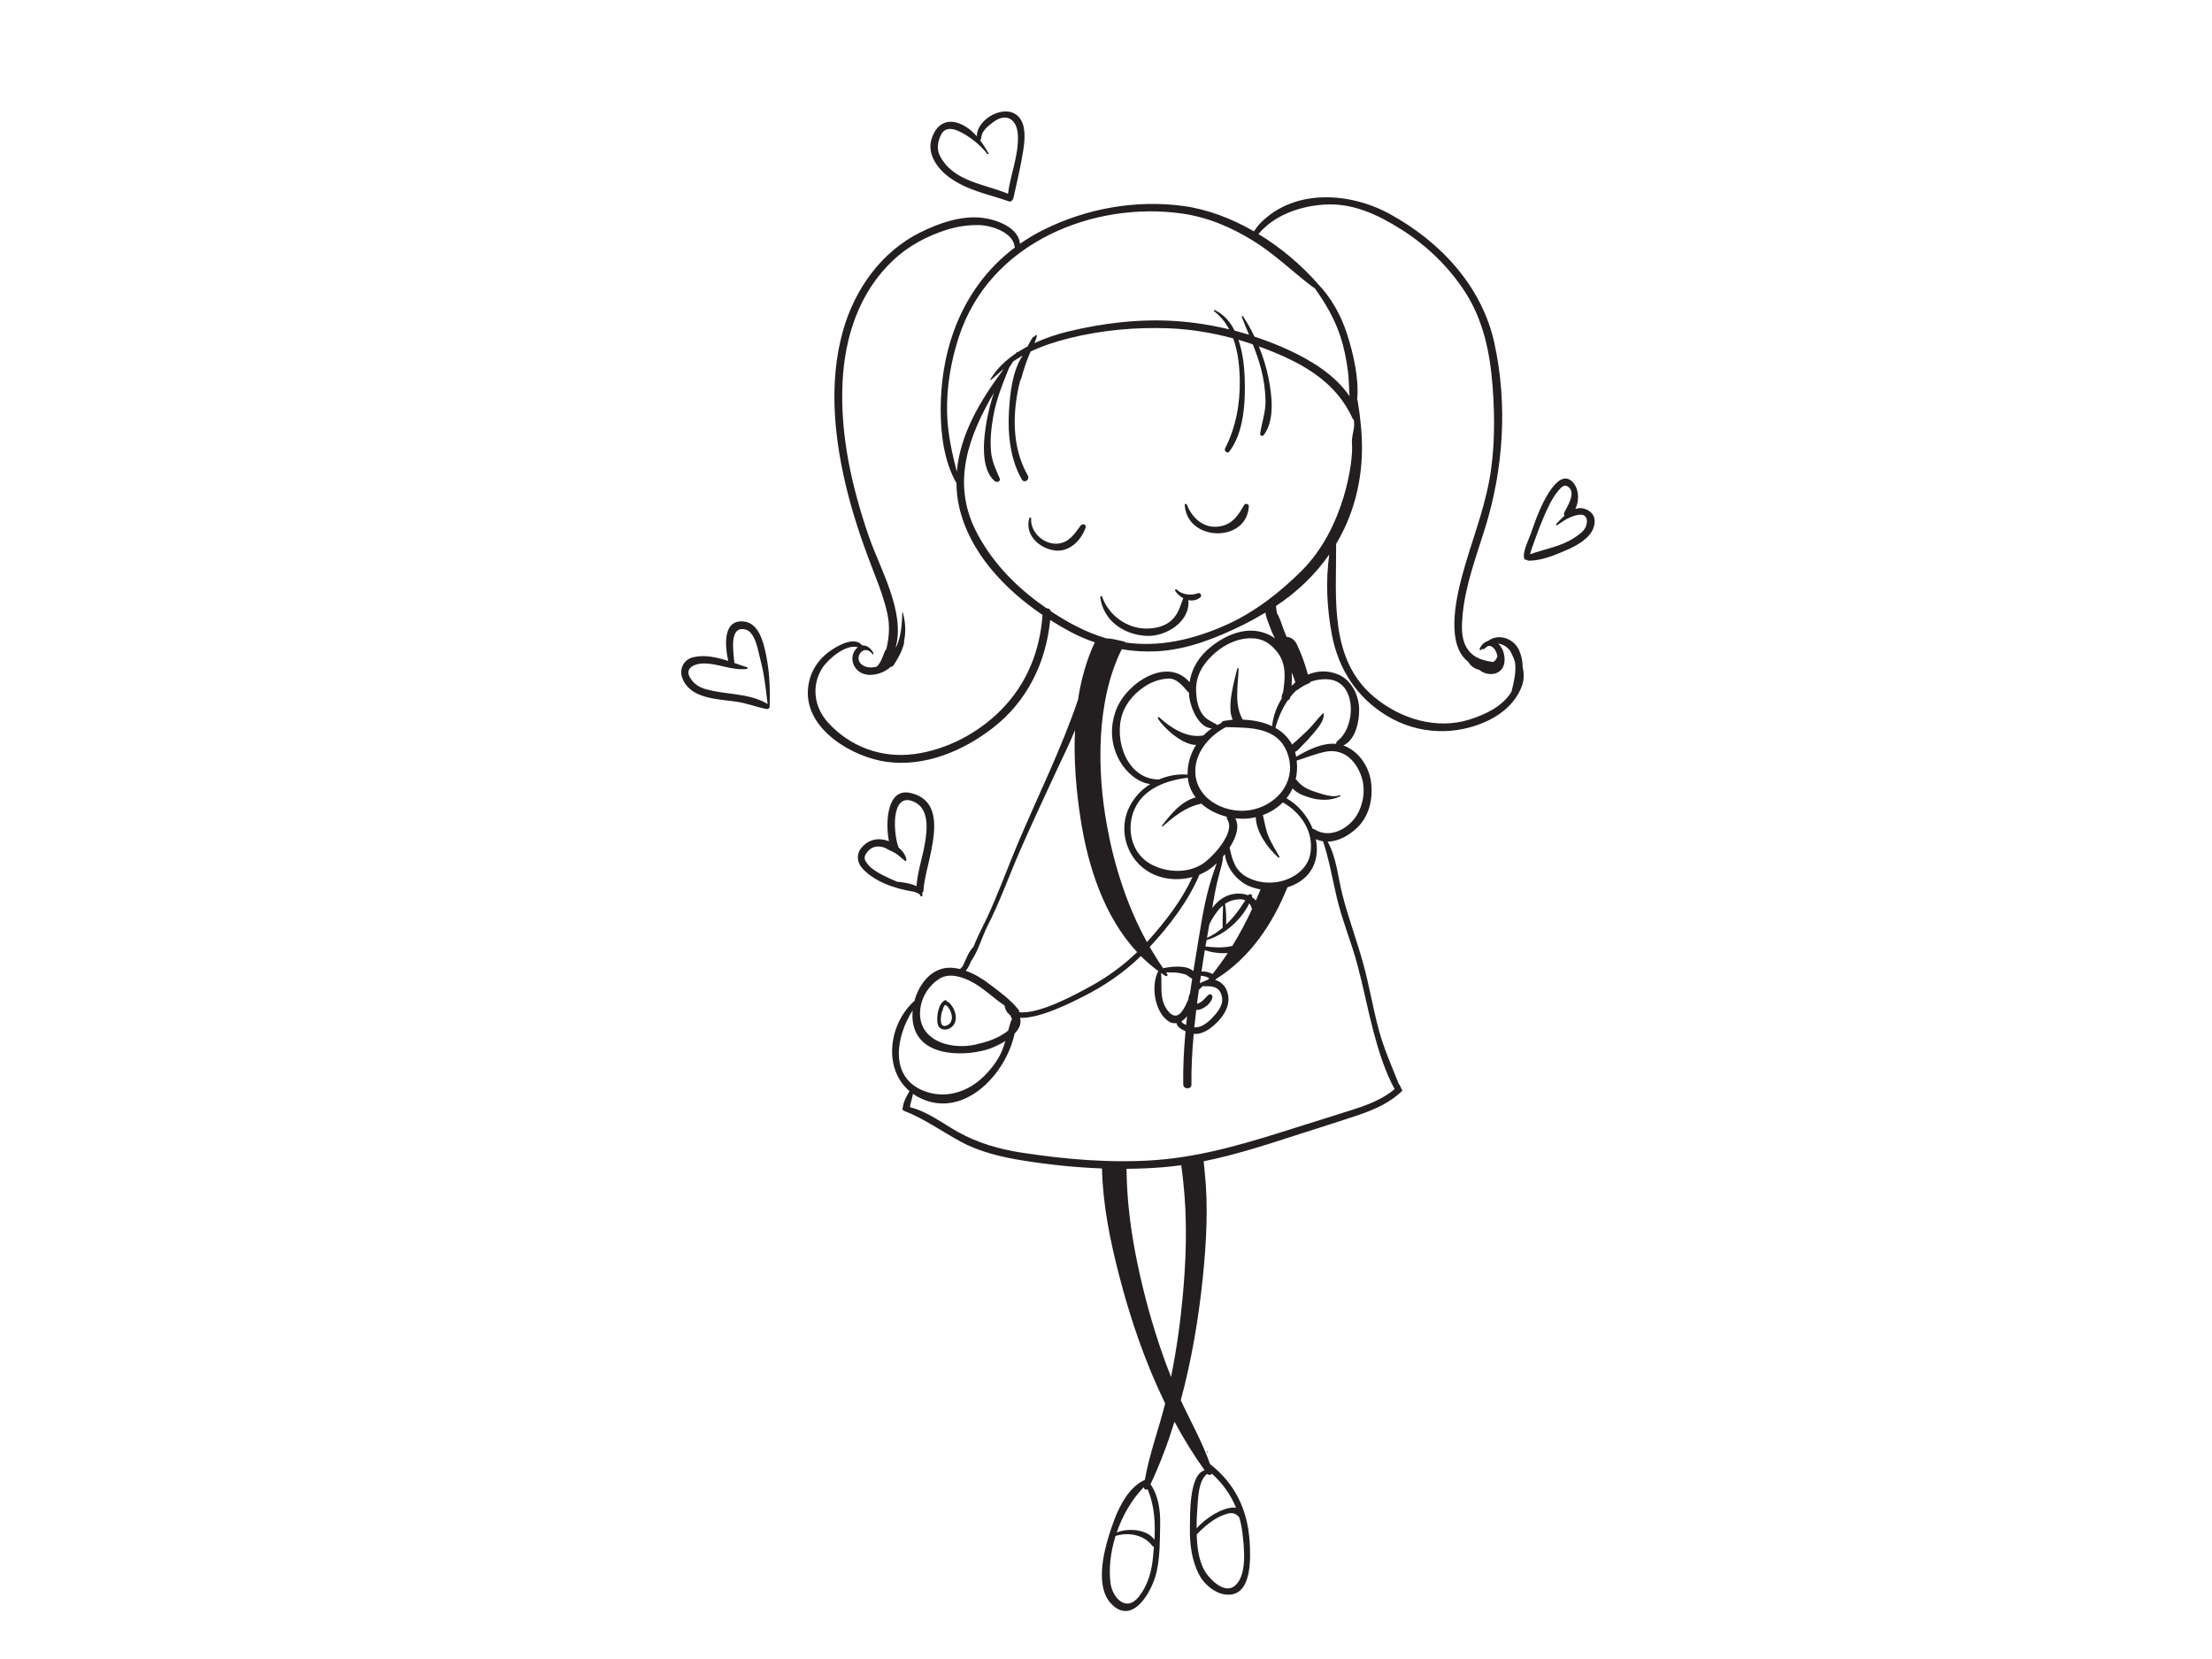 <?xml version="1.0" encoding="utf-8"?>
<!-- Generator: Adobe Illustrator 17.0.0, SVG Export Plug-In . SVG Version: 6.00 Build 0)  -->
<!DOCTYPE svg PUBLIC "-//W3C//DTD SVG 1.1//EN" "http://www.w3.org/Graphics/SVG/1.1/DTD/svg11.dtd">
<svg version="1.1" id="Layer_1" xmlns="http://www.w3.org/2000/svg" xmlns:xlink="http://www.w3.org/1999/xlink" x="0px" y="0px"
	 width="800px" height="600px" viewBox="0 0 800 600" enable-background="new 0 0 800 600" xml:space="preserve">
<g>
	<path fill="#231F20" d="M436.811,525.143c-0.061-0.056-0.123-0.121-0.188-0.17c-0.01-0.129-0.224-0.129-0.2,0
		c0.018,0.222,0.125,0.307,0.339,0.372C436.89,525.382,436.94,525.176,436.811,525.143z"/>
	<path fill="#231F20" d="M343.814,363.187c-0.493-0.59-0.974-0.897-1.42-1.002c0.057-0.319-0.331-0.594-0.626-0.44
		c-2.486,1.252-3.042,5.832-2.712,8.227c0.438,3.102,4.16,2.969,5.768,0.804C346.52,368.514,345.464,365.158,343.814,363.187z
		 M343.531,370.114c-0.519,0.598-1.941,1.309-2.659,0.711c-0.725-0.61-0.622-2.024-0.576-2.844c0.042-0.731,0.192-1.438,0.384-2.141
		c0.095-0.065,0.177-0.149,0.21-0.291c0.043-0.202,0.121-0.598,0.239-0.99c0.113-0.278,0.22-0.549,0.359-0.812
		c0.103-0.133,0.234-0.234,0.384-0.234c0.579-0.02,1.151,0.937,1.405,1.329C344.218,366.309,344.812,368.684,343.531,370.114z"/>
	<path fill="#231F20" d="M329.269,286.783c-8.438-1.923-9.118,10.469-7.784,17.445c-3.48-1.313-7.115-0.905-9.877,2.319
		c-1.901,2.205-1.733,5.21,0.141,7.359c4.17,4.807,11.867,7.537,18.437,8.531c1.141,0.291,2.504,0.747,2.706,1.531
		c0.111,0.404,0.662,0.287,0.708-0.101c0.029-0.347-0.018-0.663-0.079-0.962c0.267-0.21,0.469-0.517,0.481-0.953
		C334.437,312.177,344.987,290.353,329.269,286.783z M331.463,320.517c-1.959-1.038-4.799-1.373-6.427-1.587
		c-0.139-0.016-0.256,0-0.355,0.041c-1.939-0.776-3.835-1.64-5.657-2.585c-2.262-1.196-4.663-2.67-5.976-4.932
		c-0.766-1.329-0.043-2.617,0.86-3.623c1.818-2.02,4.14-1.971,6.303-1.151c0.834,0.57,1.828,0.973,2.733,1.418
		c0.014,0.012,0.024,0.012,0.024,0.024c0.022,0.008,0.045,0.008,0.05,0.016c0.136,0.073,0.277,0.137,0.416,0.206
		c1.472,0.812,2.539,2.008,3.888,2.977c0.28,0.202,0.547-0.129,0.505-0.388c-0.234-1.608-1.361-3.187-2.823-4.402
		c-1.803-4.354-3.158-20.268,5.407-16.633c5.757,2.439,4.97,10.098,4.102,15.098C333.619,310.246,331.83,315.21,331.463,320.517z"/>
	<path fill="#231F20" d="M433.273,214.531c-2.48,0.961-5.744,0.598-7.709-1.301c-0.277-0.278-0.767,0.077-0.555,0.424
		c0.695,1.091,1.737,2.06,2.937,2.69c-1.091,2.762-1.686,5.429-3.906,7.674c-2.387,2.444-5.99,3.276-9.284,3.312
		c-7.135,0.065-13.834-4.802-16.146-11.491c-0.117-0.364-0.753-0.327-0.703,0.101c1.109,8.563,8.533,13.661,16.849,14.04
		c6.939,0.307,15.854-5.211,15.009-12.938c1.505,0.327,3.07,0.077,4.373-1.03C434.81,215.455,434.105,214.212,433.273,214.531z"/>
	<path fill="#231F20" d="M390.866,190.037c-2.238,3.029-4.197,6.208-8.313,6.58c-4.994,0.436-9.971-4.103-9.629-9.096
		c0.02-0.396-0.566-0.456-0.673-0.097c-1.69,5.97,3.421,10.752,8.989,11.624c5.38,0.84,9.779-3.546,11.397-8.264
		C393.021,189.666,391.474,189.218,390.866,190.037z"/>
	<path fill="#231F20" d="M449.93,182.682c-2.327,4.112-4.564,7.355-9.682,7.804c-5.287,0.448-9.203-3.381-11.006-7.989
		c-0.15-0.38-0.786-0.372-0.764,0.097c0.753,13.341,22.401,13.895,23.181,0.558C451.711,182.214,450.364,181.89,449.93,182.682z"/>
	<path fill="#231F20" d="M276.464,234.193c-0.972-3.882-2.846-8.947-7.462-9.419c-7.677-0.796-6.836,8.785-5.63,14.258
		c-4.191-1.329-8.535-2.334-12.679-1.329c-3.613,0.86-5.226,4.552-3.794,7.88c2.003,4.665,6.634,6.269,11.301,7.101
		c2.678,0.476,5.396,0.711,8.08,1.087c3.756,0.521,7.275,1.963,10.974,2.65c0.715,0.125,1.228-0.501,1.099-1.082
		C278.576,248.003,278.247,241.358,276.464,234.193z M254.937,249.154c-2.199-0.654-4.009-1.898-5.237-3.841
		c-2.337-3.684,1.472-5.223,4.297-5.348c5.491-0.25,10.5,2.666,16.124,1.955c0.317-0.041,0.412-0.485,0.075-0.59
		c-1.495-0.464-3.032-1.018-4.607-1.559c-0.277-3.926-2.082-13.39,3.892-12.141c3.752,0.78,4.73,8.021,5.552,11.067
		c1.377,5.101,1.943,10.631,2.583,15.906C270.74,250.483,262.389,251.38,254.937,249.154z"/>
	<path fill="#231F20" d="M368.477,42.323c-4.609-5.186-15.304,0.553-15.175,6.996c-1.674-1.907-3.645-3.538-6-4.524
		c-5.216-2.161-8.92,0.501-10.443,5.643c-1.607,5.376,2.262,10.595,6.336,13.608c6.491,4.811,14.204,6.184,21.688,8.773
		c0.638,0.226,1.184-0.194,1.408-0.719c0.095-0.113,0.182-0.251,0.22-0.42c1.26-5.731,2.658-11.516,3.564-17.316
		C370.65,50.68,371.195,45.392,368.477,42.323z M364.551,70.079c-8.701-3.655-19.638-4.318-24.576-13.624
		c-1.337-2.525-0.822-5.409,0.426-7.824c1.438-2.774,4.34-2.193,6.62-1.066c3.667,1.786,7.559,4.823,10.035,8.111
		c0.192,0.266,0.618,0.024,0.448-0.267c-0.897-1.571-1.9-3.167-3.027-4.661c0.476-0.461,0.337-0.893,0.487-1.6
		c0.458-2.112,2.827-3.954,4.467-5.142c4.675-3.356,8.294-0.719,8.672,4.504C368.622,55.736,365.468,62.938,364.551,70.079z"/>
	<path fill="#231F20" d="M573.406,184.12c-1.256-0.493-2.494-0.436-3.686-0.045c1.765-3.344,1.234-8.421-1.785-10.449
		c-3.08-2.06-6.15,2.048-7.583,4.217c-3.023,4.617-4.966,10.11-6.755,15.296c-0.612,1.765-3.383,7.291-2.177,9.1
		c0.16,0.226,0.396,0.275,0.64,0.17c0.022-0.016,0.032-0.024,0.041-0.036c0.163,0.235,0.43,0.404,0.824,0.404
		c4.639,0.016,9.555-2.056,13.745-3.89c3.615-1.58,8.571-4.241,9.767-8.393C577.285,187.513,576.318,185.263,573.406,184.12z
		 M573.289,190.954c-0.84,1.523-2.451,2.541-3.849,3.482c-4.966,3.292-10.649,4.059-16.078,6.023
		c0.252-0.768,0.426-1.571,0.616-2.084c1.345-3.769,2.698-7.549,4.267-11.241c1.494-3.486,3.145-7.182,5.671-10.058
		c0.64-0.727,1.717-1.829,2.763-1.3c3.817,1.939,0.149,7.355-0.963,9.597c-0.178,0.347-0.111,0.808,0.099,1.135
		c-1.131,1.006-2.145,2.1-2.987,2.997c-0.21,0.226,0.077,0.634,0.343,0.44c2.399-1.68,4.98-3.442,7.955-3.777
		C574.387,185.792,574.355,189.032,573.289,190.954z"/>
	<path fill="#231F20" d="M550.714,241.395c-0.02-2.137-0.432-4.249-1.286-6.168c-2.018-4.548-7.668-6.164-11.148-3.473
		c-1.412,0.371-2.617,1.563-3.163,2.936c-0.117,0.279,0.256,0.537,0.481,0.388c0.214-0.15,0.438-0.307,0.673-0.469
		c0.061,0.182,0.285,0.303,0.467,0.117c0.446-0.432,0.911-0.788,1.375-1.066c0.461-0.105,0.929-0.101,1.388,0.186
		c1.129,0.654,1.723,1.971,2.023,3.28c0.008,0.048,0.008,0.105,0.022,0.165c-0.2,0.913-0.694,1.632-1.559,2.165
		c-0.049-0.004-0.085-0.049-0.146-0.061c-4.116-0.586-7.583-1.757-9.664-5.606c-1.832-3.421-1.545-7.925-1.182-11.645
		c1.014-10.603,4.928-20.955,8.07-31.041c6.709-21.5,8.232-44.838,3.413-66.948c-4.518-20.753-19.693-36.873-37.952-46.826
		c-14.288-7.783-34.278-9.213-46.618,3.284c-0.902,0.921-1.69,1.971-2.409,3.054c-8.07-4.673-16.839-8.01-25.695-9.193
		c-17.156-2.282-34.86,0.921-50.329,8.595c-3.026,1.503-5.889,3.207-8.575,5.089c-0.565-5.998-8.656-8.801-13.713-9.387
		c-7.569-0.889-15.662,1.963-22.341,5.275c-14.104,6.992-23.669,20.503-27.914,35.391c-5.501,19.323-3.126,40.327,1.805,59.48
		c2.593,10.054,6.067,19.865,9.864,29.518c1.712,4.366,3.272,8.769,4.296,13.365c1.022,4.641,0.672,8.83-0.394,13.168
		c-0.149,0.036-0.303,0.121-0.383,0.319c-0.877,2.003-1.41,4.326-3.042,5.792c-1.834,0.578-4.021,0.404-5.479-0.776
		c-3.009-2.439,0.802-7.783,3.989-3.728c0.17,0.23,0.448-0.048,0.351-0.263c-0.735-1.644-2.401-3.066-4.116-2.888
		c-2.537-3.167-7.796-0.457-10.677,1.373c-5.251,3.349-8.601,8.543-8.965,14.795c-0.832,14.359,16.207,24.235,28.407,25.931
		c13.84,1.915,27.693-3.902,38.453-12.234c12.491-9.67,19.243-23.649,20.775-39.054c2.433,1.543,4.898,2.985,7.339,4.273
		c2.833,1.515,5.78,2.767,8.789,3.797c-3.042,6.503-4.97,13.531-6.069,20.781c-6.079,17.913-14.513,34.752-21.868,52.198
		c-3.7,8.773-6.901,17.74-10.932,26.391c-1.387,2.973-2.94,5.833-4.221,8.866c-0.261,0.618-0.523,1.256-0.79,1.898
		c-0.055,0.036-0.097,0.065-0.139,0.109c-1.099,1.192-1.8,2.573-2.45,4.048c-0.432,0.953-0.876,1.915-1.313,2.872
		c-0.299,0.343-0.624,0.682-0.951,0.99c-0.972-0.218-1.949-0.392-2.967-0.457c-6.959-0.416-11.776,5.53-13.527,11.988
		c-9.312,8.276-11.433,24.514-1.771,32.624c-0.989,1.709-2.005,3.458-2.369,5.429c-0.02,0.113-0.008,0.226-0.008,0.343
		c-0.329,0.42-0.266,1.111,0.414,1.374c7.402,2.88,13.62,7.432,20.549,11.176c6.911,3.732,14.775,5.554,22.465,6.794
		c9.351,1.498,18.952,2.496,28.545,2.86c0.012,0.133,0.012,0.275,0.022,0.428c0.321,12.804,2.924,25.657,6.172,38.202
		c4.029,15.623,9.429,31.505,16.657,46.353c-2.248,9.144-5.746,18.382-7.345,27.644c-7.157,3.211-10.728,12.909-12.885,19.772
		c-2.129,6.814-4.978,18.83,0.555,24.857c7.797,8.454,14.918-4.245,16.52-11.083c1.331-5.651,1.234-11.701,1.351-17.473
		c0.099-5.037-0.586-10.279-3.486-14.484c3.393-7.254,6.261-14.84,8.68-22.615c3.282,6.111,6.889,12.004,10.888,17.566
		c-5.738,1.494-5.247,16.774-5.322,20.717c-0.107,5.889,0.608,11.964,3.435,17.206c2.07,3.861,6.723,7.521,11.334,7.016
		c7.804-0.848,7.153-13.866,6.826-19.206c-0.725-11.447-5.251-20.902-14.343-28.015c-2.734-7.892-7.038-15.437-10.556-23.071
		c3.944-14.597,6.453-29.668,7.963-44.293c1.313-12.857,2.027-25.883,0.68-38.424c-0.125-1.196-0.242-2.44-0.371-3.692
		c12.138-2.46,24.037-6.394,35.742-10.187c6.875-2.221,13.808-4.354,20.644-6.689c5.63-1.919,11.231-4.439,15.484-8.672
		c-0.394-0.727-0.725-1.47-1.034-2.226c-0.047,0.029-0.089,0.069-0.127,0.121c-2.647-6.644-5.536-13.075-7.4-20.022
		c-2.124-7.9-3.433-15.991-5.61-23.871c-2.282-8.276-5.332-16.371-7.462-24.667c-1.654-6.43-2.123-13.511-5.396-19.392
		c4.009-0.048,8.04-2.399,10.974-5.328c4.304-4.326,5.52-10.708,4.677-16.532c-0.79-5.542-4.617-11.051-9.963-12.913
		c4.483-2.137,5.804-8.785,5.707-13.252c-0.105-4.96-2.834-10.502-7.612-12.445c-3.842-1.58-7.571-1.345-10.908,0.065
		c-1.026-3.785-2.339-7.476-4.031-11.006c-0.844-1.737-2.242-2.525-3.688-2.654c-0.331-0.824-0.652-1.652-0.993-2.46
		c-0.735-1.81-1.345-4.277-2.464-6.026c-0.168-0.876-0.311-1.757-0.386-2.666c7.658-5.069,14.204-11.334,19.281-18.641
		c-1.378,9.553-0.82,19.707,0.927,28.94c2.369,12.529,8.957,22.728,19.887,29.397c11.263,6.855,25.121,7.347,36.891,1.612
		c5.239-2.553,9.748-6.652,11.869-12.138C551.217,246.04,551.239,243.669,550.714,241.395z M416.948,563.66
		c-0.515,4.944-1.906,9.803-5.033,13.766c-4.692,5.929-9.678,0.271-10.312-5.037c-0.64-5.344,0.087-11.241,1.854-16.88
		c4.566-1.522,10.374-0.371,13.214,3.486c0.17,0.247,0.426,0.355,0.668,0.368C417.237,560.785,417.11,562.219,416.948,563.66z
		 M417.526,556.911c-2.434-3.756-9.363-4.427-13.65-2.67c2.133-6.216,5.534-12.053,9.779-16.391c0.045,0.776,0.832,1.111,1.42,0.764
		C417.526,544.523,417.867,550.634,417.526,556.911z M448.223,548.837c0.511,1.818,0.907,3.712,1.131,5.675
		c0.598,5.158,1.878,15.688-3.07,19.246c-3.646,2.63-8.737-2.613-10.386-5.307c-2.408-3.93-2.943-8.93-3.094-13.519
		c1.858-1.886,3.744-3.615,5.992-5.11c1.549-1.01,3.223-1.817,4.998-2.339C445.897,546.874,447.107,547.472,448.223,548.837z
		 M438.305,532.979c3.906,3.526,6.826,7.646,8.725,12.307c-4.235-0.618-11.122,3.736-14.258,7.497
		c-0.018-3.243,0.174-6.507,0.43-9.722c0.263-3.248,0.626-7.844,3.399-10.025C437.089,533.626,437.932,533.488,438.305,532.979z
		 M379.788,84.77c14.523-7.169,31.626-9.803,47.64-7.549c9.367,1.317,18.045,5.024,26.02,9.997
		c7.818,4.859,14.282,11.318,21.605,16.782c0.15,0.105,0.289,0.153,0.424,0.177c3.795,5.364,7.081,10.87,9.225,17.288
		c1.385,4.124,2.227,8.45,2.793,12.764c0.394,2.985,0.364,6.059,0.588,9.064c-5.182-7.594-13.545-12.764-21.815-16.613
		c-4.098-1.907-8.3-3.534-12.572-4.944c-1.226-2.577-2.603-5.037-4.108-7.307c-0.16-0.235-0.598-0.085-0.483,0.198
		c0.846,2.177,1.741,4.31,2.617,6.446c-1.728-0.533-3.457-1.038-5.194-1.482c-1.612-3.199-3.902-5.889-7.157-7.432
		c-0.283-0.141-0.501,0.242-0.24,0.436c2.333,1.789,4.09,4.015,5.424,6.519c-6.269-1.507-12.656-2.529-19.119-2.981
		c-13.063-0.909-26.572,0.694-39.273,3.793c-3.914,0.961-8.072,2.327-12.038,4.156c0.355-0.848,0.673-1.692,0.874-2.533
		c0.087-0.364-0.371-0.541-0.575-0.25c-0.075,0.117-0.16,0.23-0.234,0.343c-0.022,0.028,0,0.057,0.022,0.065
		c-0.555-0.093-0.887,0.562-1.363,1.357c-0.43,0.727-0.826,1.479-1.196,2.23c-1.226,0.654-2.433,1.329-3.593,2.084
		c-0.117-0.065-0.267-0.081-0.376,0.048c-0.105,0.134-0.21,0.263-0.317,0.404c-3.7,2.504-6.919,5.566-9.159,9.322
		c-0.109,0.178,0.138,0.359,0.297,0.218c1.46-1.329,2.9-2.617,4.373-3.853c-0.065,0.125-0.129,0.258-0.196,0.388
		c-8.206,11.019-15.504,23.314-16.639,36.708c-1.785-7.004-3.322-13.822-3.51-21.278c-0.236-9.338,1.365-18.665,4.263-27.53
		C352.31,105.026,364.09,92.537,379.788,84.77z M362.047,256.768c-8.349,8.418-19.61,14.384-31.392,15.954
		c-11.804,1.575-23.298-2.638-31.25-11.471c-4.994-5.55-6.03-13.248-2.036-19.594c1.961-3.122,8.527-8.874,12.877-7.569
		c-0.107,0.085-0.224,0.17-0.331,0.279c-2.418,2.327-2.044,6.087,0.428,8.224c2.818,2.395,7.252,1.563,10.14-0.153
		c0.62-0.368,1.185-0.836,1.725-1.321c0.335,0.02,0.685-0.101,0.886-0.4c0.586-0.861,1.099-1.721,1.569-2.589
		c1.077-1.749,1.848-3.712,2.322-5.562c0.053-0.214,0.02-0.404-0.042-0.57c0.719-3.381,0.608-6.887-0.471-10.619
		c-0.022-0.073-0.135-0.053-0.135,0.02c-0.095,3.13-0.244,6.232-1.024,9.254c-0.248,0.981-0.598,1.934-0.982,2.868
		c-0.139,0.214-0.289,0.44-0.426,0.654c3.655-12.719-5.76-28.783-9.629-40.032c-6.172-17.913-10.437-36.582-9.565-55.639
		c0.757-16.633,5.982-32.765,18.322-44.39c5.499-5.174,12.279-8.793,19.456-11.035c3.742-1.159,7.602-1.753,11.517-1.672
		c4.32,0.073,12.283,2.484,12.923,7.755c0.022,0.129,0.065,0.242,0.107,0.347c-10.195,7.67-17.703,18.055-22.156,30.455
		c-3.233,8.967-4.653,18.584-4.667,28.088c-0.034,8.785,1.224,18.923,5.697,26.662c0.036,2.88,0.331,5.812,1.026,8.802
		c3.732,16.185,16.261,29.493,30.113,38.905C376.101,235.481,371.377,247.365,362.047,256.768z M351.179,347.676
		c2.632-3.728,4.074-9.112,5.891-12.634c4.57-8.914,7.911-18.43,11.929-27.607c4.284-9.762,8.804-19.42,13.287-29.106
		c2.099-4.564,4.562-9.355,6.501-14.274c-0.523,10.946,0.459,22.03,2.036,32.216c2.66,17.126,8.522,35.314,20.434,48.078
		c-5.033,4.859-10.673,8.991-16.849,12.352c-4.168,2.266-18.616,10.433-25.996,9.335c0.19-0.121,0.321-0.38,0.168-0.586
		c-2.894-3.777-7.131-6.814-10.906-9.674c-2.561-1.943-5.374-3.627-8.395-4.681C350.083,350.144,350.668,348.937,351.179,347.676z
		 M427.325,365.97c-2.23,2.831-4.51,0.646-5.845-1.745c-2.141-3.854-1.137-8.232-1.565-12.356c0.531,0.367,1.038,0.759,1.608,1.111
		c0.396,0.242,0.961-0.266,0.662-0.67c-0.16-0.214-0.299-0.428-0.458-0.638c1.089,0.041,2.195,0,3.265,0.061
		c1.166,0.065,2.31,0.287,3.442,0.598c1.074,0.299,1.69,1.167,2.69,1.604c0.008,0.004,0.028,0.004,0.05,0.02
		c-0.277,1.798-0.555,3.599-0.822,5.412c-0.327,0.662-0.533,1.381-0.588,2.112C429.06,363.029,428.403,364.604,427.325,365.97z
		 M429.328,367.521c-0.119,1.058-0.253,2.104-0.364,3.171c-0.808-0.364-1.513-0.804-1.692-1.301
		C428.026,368.926,428.723,368.28,429.328,367.521z M420.658,350.168c-1.725-2.492-3.337-5.057-4.851-7.69
		c7.061-7.578,14-16.617,17.989-26.154c1.537-0.634,2.999-1.45,4.308-2.432c0.575-0.44,1.24-1.03,1.92-1.68
		c-0.961,2.823-1.939,5.642-2.748,8.522c-2.21,7.905-3.32,16.407-4.698,24.518c-0.339,1.975-0.668,3.974-0.988,5.974
		C429.31,348.981,423.807,349.478,420.658,350.168z M420.531,298.867c3.944-3.494,8.351-7.048,13.62-8.115
		c0.113-0.032,0.202-0.089,0.299-0.129c2.547,2.31,5.841,3.926,9.284,4.774c-0.097,0.311-0.071,0.646,0.137,0.973
		c3.086,4.58-5.17,13.495-8.72,15.906c-5.406,3.672-13.008,3.356-18.628,0.432c-7.303-3.789-9.405-12.966-6.164-20.167
		c3.383-7.504,11.635-10.308,19.218-11.289c0.263,2.727,1.309,5.114,2.852,7.15c-5.332,1.446-8.953,6.018-12.196,10.223
		C420.093,298.811,420.386,299.001,420.531,298.867z M442.211,335.515c-1.761,1.499-3.655,2.795-5.695,3.659
		c0.289-1.628,0.573-3.255,0.864-4.891c1.097-2.278,2.462-4.427,4.33-6.297c0.184-0.194,0.404-0.327,0.594-0.493
		C442.324,330.171,442.084,332.837,442.211,335.515z M434.333,352.887c0.529,0.04,1.065,0.113,1.618,0.283
		c0.501,0.15,0.939,0.384,1.365,0.642c-0.137,0.162-0.266,0.339-0.404,0.505c-0.471,0.113-0.929,0.311-1.377,0.59
		c-0.551,0.141-1.099,0.383-1.608,0.703C434.056,354.708,434.193,353.804,434.333,352.887z M432.637,365.271
		c2.535,0.077,5.766-2.581,5.841-4.795c0.034-0.614-0.766-1.147-1.299-0.747c-0.929,0.666-1.527,1.664-2.444,2.355
		c-0.412,0.319-1.159,0.852-1.822,0.945c0.214-1.672,0.438-3.344,0.668-5.017c0.481-0.545,1.04-1.014,1.616-1.47
		c0.135,0.121,0.317,0.177,0.495,0.17c3.351-0.206,5.814,0.513,6.303,4.281c0.376,2.84-2.068,5.602-3.882,7.444
		c-1.575,1.6-3.827,3.316-6.172,3.106C432.156,369.455,432.38,367.363,432.637,365.271z M434.553,351.356
		c0.182-1.252,0.367-2.521,0.555-3.773c0.202-1.321,0.426-2.637,0.64-3.954c2.29,0.82,5.352,1.268,8.284,1.054
		c-1.714,2.601-3.54,5.13-5.477,7.569C437.37,351.627,435.908,351.271,434.553,351.356z M435.963,342.312
		c0.137-0.776,0.277-1.547,0.416-2.33c6.378-1.802,12.499-7.23,15.449-13.265c0.446,0.574,0.759,1.276,1.004,2.036
		c-2.123,4.577-4.477,9.044-7.135,13.321C442.712,342.89,439.384,342.672,435.963,342.312z M443.055,326.883
		c1.596-1.079,3.482-1.628,5.465-1.636c0.737-0.017,1.335,0.121,1.858,0.347c-1.836,3.033-4.191,6.168-6.933,8.789
		C443.544,331.883,443.455,329.351,443.055,326.883z M452.765,324.48c0.024-0.057,0.042-0.101,0.053-0.145
		c0.283-0.816-0.967-1.321-1.377-0.582c-0.01,0.008-0.01,0.029-0.016,0.045c-1.98-0.764-4.395-0.828-6.54-0.186
		c-2.688,0.796-4.811,2.561-6.473,4.811c0.149-0.828,0.299-1.664,0.438-2.492c0.586-3.405,1.258-6.729,2.177-10.074
		c0.501-1.829,1.244-4.16,1.297-6.123c0.228-0.279,0.464-0.537,0.687-0.828c0.392,4.213,3.274,8.215,6.695,10.465
		c1.846,1.207,3.977,1.943,6.186,2.29c-0.533,1.353-1.111,2.698-1.686,4.027C453.811,325.211,453.309,324.811,452.765,324.48z
		 M451.485,317.48c-4.823-2.407-5.776-6.341-6.78-10.934c2.315-3.587,3.742-7.626,2.034-10.603c1.996,0.234,3.991,0.234,5.877-0.085
		c0.523-0.085,1.038-0.206,1.537-0.319c0.212,5.554,4.247,11.031,8.137,14.578c0.226,0.198,0.578-0.057,0.414-0.323
		c-1.288-2.205-2.611-4.402-3.69-6.713c-1.268-2.727-1.567-5.493-2.282-8.304c2.837-1.03,5.267-2.609,7.22-4.581
		c6.644,3.74,11.396,10.813,9.918,18.701c-0.886,4.685-4.778,7.933-9.106,9.407C460.498,319.762,455.528,319.483,451.485,317.48z
		 M453.587,292.7c-8.936,2.27-20.493-2.759-21.26-12.804c-0.555-7.206,4.722-13.66,11.065-16.924
		c8.5,0.246,18.63-0.202,22.177,9.331C469.124,281.835,462.726,290.382,453.587,292.7z M435.248,265.981
		c-0.044,0-0.077-0.017-0.109,0c-5.691,1.111-11.837-2.735-15.884-6.548c-0.256-0.234-0.662,0.065-0.495,0.372
		c1.836,3.159,8.704,9.617,13.802,9.605c-1.933,3.086-3.074,6.685-3.064,10.485c0,0.085,0.01,0.17,0.01,0.254
		c-3.548-0.291-7.113,0.364-10.34,1.749c-11.453,0.053-16.423-14.161-13.266-23.617c1.515-4.512,4.958-8.167,8.989-10.558
		c2.207-1.309,4.861-2.133,7.424-2.306c3.304-0.218,5.342,2.605,7.291,4.762c0.129,0.134,0.271,0.226,0.42,0.299
		c0.008,0.263-0.014,0.521,0.008,0.796c0.254,3.95,3.253,11.988,8.23,12.141C437.178,264.172,436.16,265.032,435.248,265.981z
		 M403.702,256.639c-2.415,6.244-2.012,12.913,1.359,18.745c2.219,3.833,6.449,7.691,10.948,8.179
		c-3.07,1.951-5.669,4.653-7.398,7.965c-4.211,8.03-1.494,18.055,5.78,23.104c4.831,3.361,11.195,4.1,16.857,2.561
		c-3.829,8.51-9.952,16.286-16.1,23.144c-0.107,0.121-0.224,0.242-0.345,0.368c-7.216-13.095-11.855-27.688-14.487-42.257
		c-3.619-19.925-3.885-45.061,5.38-63.637c4.191,0.699,8.47,0.961,12.756,0.735c10.843-0.562,21.431-4.766,31.075-9.532
		c2.728-1.345,5.443-2.852,8.135-4.467c0.127,1.442,0.797,2.937,1.246,4.189c0.618,1.741,1.323,3.542,2.24,5.166
		c-0.897-0.654-1.898-1.224-3.047-1.696c-6.955-2.824-14.214,0.101-19.814,4.451c-4.477,3.449-7.26,7.864-8.052,13.079
		C422.205,237.36,407.471,246.872,403.702,256.639z M332.967,364.006c0.709-4.063,3.294-7.828,6.751-10.009
		c3.454-2.193,7.772-0.84,11.12,0.78c4.51,2.177,8.266,6.111,12.485,8.886c0.246,1.596,0.929,2.69,1.957,3.385
		c0.309,0.586,0.594,1.135,0.753,1.7c-0.17,0.109-0.309,0.267-0.394,0.493c-0.385,1.151-0.694,2.302-1,3.449
		c-0.858,0.783-1.92,1.389-2.849,1.922c-2.71,1.551-5.758,2.423-8.775,3.122C343.343,380.017,330.869,375.95,332.967,364.006z
		 M330.079,365.412c-0.153,1.624-0.121,3.207,0.149,4.669c2.163,11.964,17.455,12.077,26.432,9.597
		c1.854-0.513,4.528-1.652,6.942-3.191c-0.36,1.24-0.756,2.48-1.281,3.688c-1.46,3.413-3.783,6.362-6.382,8.987
		c-5.962,5.962-14.502,8.571-22.417,5.134C321.492,389.081,324.192,374.569,330.079,365.412z M427.792,468.459
		c-0.897,9.876-2.298,19.759-4.273,29.546c-4.108-10.429-7.444-21.137-10.098-31.978c-2.912-11.907-5.085-24.025-5.762-36.118
		c-0.115-2.31-0.2-4.73-0.232-7.186c4.606-0.04,9.203-0.234,13.745-0.626c2.018-0.17,4.031-0.404,6.037-0.687
		c0.519,3.647,0.893,7.303,1.173,10.752C429.318,444.074,428.9,456.296,427.792,468.459z M483.412,324.379
		c1.939,8.333,5.33,16.354,7.537,24.634c2.114,7.901,3.649,15.939,5.728,23.839c1.824,6.903,4.227,14.727,7.708,21.032
		c-4.429,3.784-10.057,5.82-15.566,7.577c-6.645,2.133-13.299,4.172-19.941,6.281c-16.524,5.263-33.301,10.485-50.683,11.794
		c-16.153,1.216-32.911-0.234-48.91-2.694c-7.943-1.232-15.694-3.486-22.744-7.408c-5.631-3.13-11.027-7.428-17.379-8.983
		c0.03-0.206,0.043-0.416,0.02-0.626c0-0.024-0.02-0.044-0.02-0.065c0.329-1.402,0.796-2.755,1.024-4.168
		c0.608,0.412,1.216,0.816,1.886,1.179c15.91,8.43,31.629-7.775,34.868-22.95c1.662-1.721,2.591-3.684,1.949-5.711
		c7.222,0.347,19.145-5.82,22.563-7.541c7.914-3.978,14.888-8.7,21.157-14.791c1.971,1.963,4.096,3.809,6.39,5.465
		c-0.075,0.041-0.149,0.085-0.206,0.19c-2.526,5.158-1.266,14.016,3.393,17.623c1.131,0.888,2.27,1.147,3.346,0.973
		c0.032,1.252,1.783,2.29,3.229,2.932c-0.582,6.41-0.933,12.84-0.828,19.214c0.028,1.943,3.167,1.858,2.965,0
		c-0.065-6.111,0.277-12.206,0.832-18.289c3.379,0.364,6.384-2.056,8.72-4.431c2.953-3.017,4.863-7.056,3.252-11.184
		c-0.743-1.915-2.387-3.373-4.221-3.885c0.137-0.085,0.248-0.21,0.329-0.34c12.24-7.605,20.399-19.816,25.814-33.153
		c0.149-0.048,0.313-0.085,0.448-0.133c8.682-2.94,11.251-10.191,9.825-17.276c0.848,0.392,1.725,0.646,2.605,0.776
		C480.68,310.868,481.837,317.605,483.412,324.379z M492.135,280.158c1.717,4.399,1.244,9.367-0.799,13.539
		c-2.771,5.647-10.031,9.944-15.858,6.289c-0.242-0.149-0.476-0.202-0.701-0.214c-1.812-4.512-5.166-8.615-9.502-11.071
		c0.876-1.107,1.63-2.302,2.217-3.599c1.45,1.85,4.445,2.839,6.42,3.421c3.457,1.018,7.547,1.131,10.798-0.549
		c0.214-0.105,0.065-0.476-0.158-0.38c-2.486,1.002-6.089-0.323-8.51-1.074c-2.761-0.857-5.211-1.971-6.984-4.289
		c-0.127-0.174-0.291-0.287-0.458-0.38c0.503-2.113,0.63-4.387,0.364-6.77c3.393-1.026,6.662-2.407,10.136-3.154
		C485.436,270.569,489.926,274.487,492.135,280.158z M467.149,243.172c0.503,1.196,0.972,2.399,1.321,3.635
		c-0.467,0.4-0.915,0.824-1.351,1.26C467.246,246.436,467.266,244.78,467.149,243.172z M465.763,253.266
		c0.397-0.158,0.729-0.456,0.81-0.888c0.014-0.093,0.022-0.178,0.042-0.263c0.751-0.945,1.559-1.83,2.452-2.609
		c0.014,0.04,0.024,0.085,0.024,0.141c1.442-1.147,3.017-2.072,4.702-2.662c-0.024-0.097-0.053-0.214-0.077-0.315
		c1.803-0.695,3.799-1.078,6.018-1.022c11.166,0.247,10.809,17.166,4.015,22.296c-0.38,0.278-0.539,0.691-0.519,1.087
		c-4.916-0.469-10.257,2.165-14.438,4.669c-0.107-0.626-0.267-1.22-0.436-1.793c0.969-0.343,1.729-1.393,2.427-2.092
		c1.4-1.381,2.743-2.811,4.003-4.31c1.565-1.894,4.326-4.831,3.92-7.521c-0.018-0.085-0.135-0.101-0.191-0.045
		c-2.056,2.016-3.738,4.411-5.831,6.426c-1.248,1.208-2.518,2.391-3.795,3.543c-0.501,0.448-1.111,0.876-1.587,1.381
		c-1.389-2.65-3.51-4.621-6.028-6.043C462.229,259.732,463.717,256.227,465.763,253.266z M462.259,236.273
		c3.07,4.225,2.492,9.395,1.757,14.25c-0.026,0.024-0.043,0.049-0.065,0.081c-0.16,0.364-0.309,0.678-0.406,1.054
		c-0.071,0.287-0.042,0.594,0.055,0.852c-1.939,3.147-3.219,6.705-3.518,10.118c-3.201-1.507-6.923-2.233-10.621-2.355
		c-3.156-5.38-1.708-12.316-1.494-18.382c0.014-0.278-0.428-0.343-0.491-0.065c-0.713,3.11-4.041,13.915-1.634,18.418
		c-0.337,0.065-0.678,0.113-1.01,0.198c-0.79,0.081-1.567,0.178-2.322,0.315c-0.462,0.085-0.705,0.376-0.784,0.731
		c-0.486,0.214-0.955,0.457-1.426,0.715c-1.995-1.285-3.922-1.765-5.402-3.857c-1.636-2.282-2.145-5.187-2.294-7.925
		c-0.321-5.651,2.098-9.86,6.117-13.64c4.227-3.962,10.324-6.802,16.177-5.703C458.008,231.652,460.452,233.781,462.259,236.273z
		 M470.774,206.408c-7.434,7.42-16.761,14.945-27.581,19.727c-11.54,5.093-23.792,8.066-36.394,6.196
		c0.02-0.081,0.057-0.165,0.075-0.25c-2.252-0.452-4.512-1.159-6.77-1.216c-7.19-2.092-13.883-5.671-20.111-9.851
		c-0.149-0.719-0.797-1.054-1.462-1.006c-1.096-0.767-2.195-1.543-3.274-2.339c-9.158-6.83-17.197-15.462-22.348-25.725
		c-8.9-17.72-2.444-34.405,6.537-49.891c-1.119,3.344-1.973,6.749-2.603,10.215c-1.064,5.941-2.486,17.316,2.985,21.779
		c0.692,0.562,2.167,0.048,1.728-1.005c-1.311-3.179-2.686-5.732-3.08-9.242c-0.481-4.366-0.016-8.805,0.731-13.103
		c1.088-6.317,3.423-11.83,5.709-17.599c0.491-0.776,0.976-1.551,1.468-2.334c1.107-0.776,2.282-1.503,3.488-2.185
		c-3.754,5.497-4.564,13.83-4.948,19.864c-0.535,8.284,0.406,17.655,4.627,24.97c0.844,1.47,2.91,0.182,2.23-1.305
		c-0.085-0.198-0.162-0.323-0.234-0.452c-5.695-10.11-5.481-22.829-2.537-34.228c0.115-0.065,0.222-0.162,0.271-0.319
		c0.826-2.993,1.733-5.942,2.949-8.809c0.172-0.396,0.353-0.788,0.531-1.18c4.514-2.104,9.215-3.635,14.058-4.831
		c11.576-2.876,23.863-4.007,35.758-3.554c7.935,0.291,15.775,1.591,23.419,3.647c1.751,4.754,2.29,10.086,2.387,14.969
		c0.149,8.628-1.387,17.13-5.312,24.829c-0.454,0.9,0.8,2.036,1.495,1.151c5.448-6.959,5.919-18.56,5.588-26.933
		c-0.159-4.12-0.725-9.056-2.252-13.503c1.751,0.497,3.49,1.05,5.204,1.644c1.121,2.872,2.167,5.776,2.963,8.805
		c0.981,3.7,1.515,7.501,1.626,11.322c0.117,4.253-1.303,7.965-1.943,12.049c-0.127,0.844,0.844,1.26,1.351,0.57
		c4.055-5.485,2.9-14.355,1.666-20.596c-0.747-3.768-1.949-7.654-3.49-11.402c2.304,0.832,4.578,1.712,6.826,2.674
		c11.592,4.944,21.712,11.544,27.066,23.363c0.099,0.234,0.267,0.383,0.446,0.493c0.606,3.078-0.949,5.687-0.654,8.854
		C489.489,166.332,486.337,190.881,470.774,206.408z M546.647,250.16c-3.106,5.299-9.591,8.321-15.189,10.073
		c-11.99,3.756-24.918-0.266-34.343-8.046c-16.617-13.717-13.755-36.199-13.884-55.498c2.953-4.932,5.269-10.276,6.844-16.007
		c3.373-12.259,2.967-23.427,0.961-35.593c-0.032-0.177-0.107-0.327-0.204-0.456c0.737-7.731-1.388-16.823-3.66-23.851
		c-2.181-6.757-5.778-13.248-10.768-18.342c-0.02-0.028-0.03-0.073-0.062-0.105c-5.909-6.669-13.188-12.828-21.218-17.699
		c5.808-6.887,14.993-10.069,23.789-10.643c10.298-0.67,19.289,3.591,27.823,8.947c9.294,5.857,17.429,13.709,23.338,22.982
		c6.426,10.066,8.828,21.824,9.724,33.577c0.864,11.224,0.882,23.083-1.164,34.159c-2.177,11.802-6.737,23.031-9.841,34.591
		c-2.423,8.975-5.76,25.035,2.183,31.061c0.794,1.317,1.622,2.113,3.284,2.751c0.258,0.093,0.537,0.149,0.804,0.214
		c0.052,0.065,0.091,0.129,0.155,0.17c2.113,1.624,5.461,1.951,7.489,0.016c1.579-1.51,1.672-3.999,1.211-5.998
		c-0.028-0.113-0.071-0.242-0.113-0.367c-0.097-0.493-0.291-0.986-0.565-1.466c-0.364-0.691-0.822-1.345-1.383-1.866
		c1.608,0.194,3.08,1.095,4.187,2.456c0.79,1.357,1.42,2.758,1.846,4.156c0.02,0.146,0.053,0.291,0.075,0.44
		C548.359,243.277,547.485,246.807,546.647,250.16z"/>
</g>
</svg>
